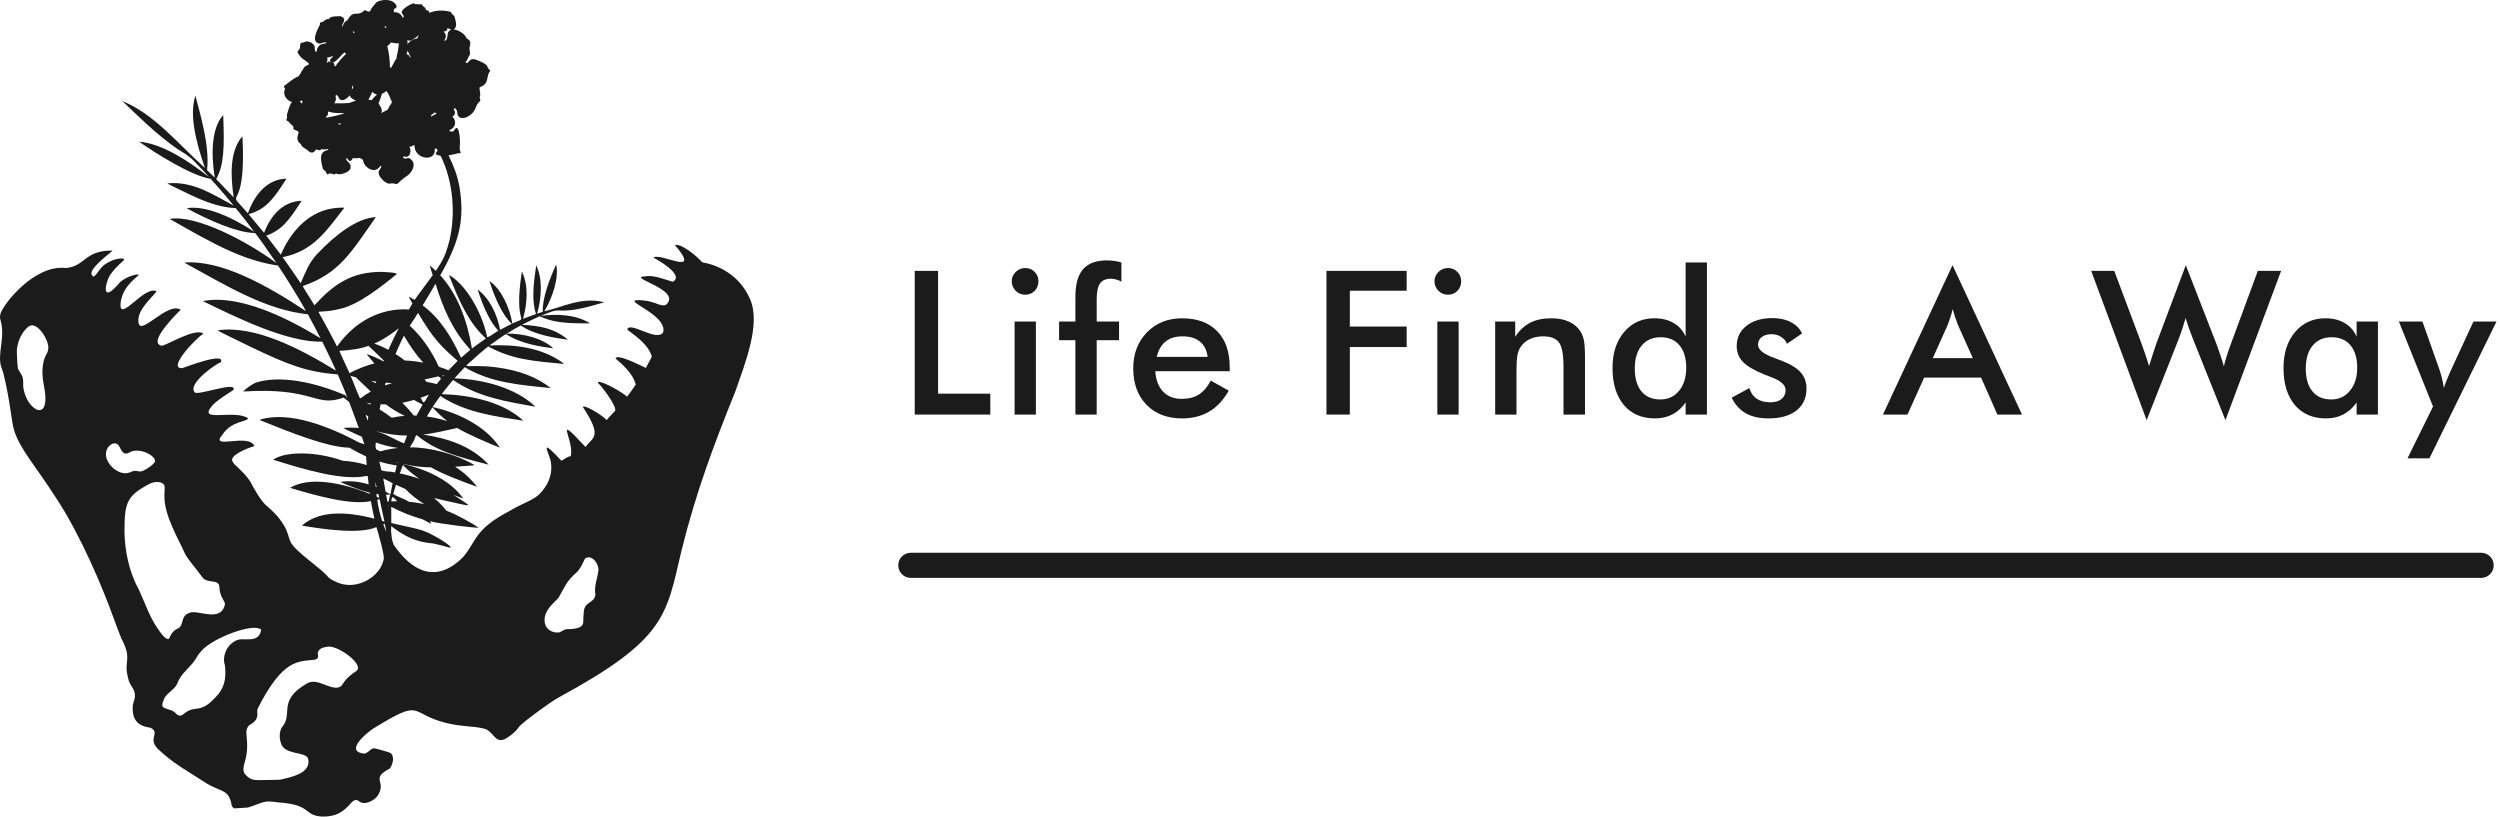 <svg width="199" height="65" viewBox="0 0 199 65" fill="none" xmlns="http://www.w3.org/2000/svg">
<path d="M197.5 44C198.052 44 198.5 44.448 198.5 45C198.5 45.552 198.052 46 197.5 46L72.5 46C71.948 46 71.5 45.552 71.5 45C71.5 44.448 71.948 44 72.5 44L197.5 44Z" fill="#1B1B1B"/>
<path d="M72.812 33V21.562H74.672V31.336H78.828V33H72.812Z" fill="#1B1B1B"/>
<path d="M80.535 22.391C80.535 22.104 80.639 21.857 80.847 21.648C81.061 21.44 81.313 21.336 81.605 21.336C81.907 21.336 82.157 21.438 82.355 21.641C82.558 21.838 82.66 22.088 82.66 22.391C82.66 22.693 82.558 22.948 82.355 23.156C82.152 23.359 81.902 23.461 81.605 23.461C81.313 23.461 81.061 23.357 80.847 23.148C80.639 22.935 80.535 22.682 80.535 22.391ZM80.761 33V25.594H82.457V33H80.761Z" fill="#1B1B1B"/>
<path d="M85.601 33V27.078H84.304V25.594H85.601V23.609C85.601 22.625 85.804 21.898 86.21 21.43C86.621 20.961 87.257 20.727 88.116 20.727C88.299 20.727 88.486 20.74 88.679 20.766C88.871 20.792 89.067 20.833 89.265 20.891V22.422C89.129 22.344 88.991 22.287 88.851 22.25C88.715 22.208 88.577 22.188 88.437 22.188C88.03 22.188 87.739 22.312 87.562 22.562C87.385 22.812 87.296 23.234 87.296 23.828V25.594H89.077V27.078H87.296V33H85.601Z" fill="#1B1B1B"/>
<path d="M97.885 29.547H91.963C92.005 30.24 92.211 30.781 92.581 31.172C92.95 31.557 93.443 31.75 94.057 31.75C94.604 31.75 95.06 31.635 95.424 31.406C95.789 31.177 96.107 30.807 96.377 30.297L97.807 31.094C97.391 31.838 96.875 32.393 96.26 32.758C95.646 33.122 94.924 33.305 94.096 33.305C92.909 33.305 91.963 32.943 91.26 32.219C90.557 31.495 90.206 30.529 90.206 29.32C90.206 28.159 90.568 27.206 91.292 26.461C92.021 25.711 92.956 25.336 94.096 25.336C95.289 25.336 96.219 25.677 96.885 26.359C97.552 27.042 97.885 27.997 97.885 29.227V29.547ZM96.127 28.406C96.06 27.875 95.857 27.471 95.518 27.195C95.18 26.914 94.716 26.773 94.127 26.773C93.57 26.773 93.122 26.909 92.784 27.18C92.445 27.451 92.208 27.859 92.073 28.406H96.127Z" fill="#1B1B1B"/>
<path d="M105.588 33V21.562H111.97V23.141H107.447V25.992H111.97V27.625H107.447V33H105.588Z" fill="#1B1B1B"/>
<path d="M114.185 22.391C114.185 22.104 114.289 21.857 114.497 21.648C114.711 21.44 114.963 21.336 115.255 21.336C115.557 21.336 115.807 21.438 116.005 21.641C116.208 21.838 116.31 22.088 116.31 22.391C116.31 22.693 116.208 22.948 116.005 23.156C115.802 23.359 115.552 23.461 115.255 23.461C114.963 23.461 114.711 23.357 114.497 23.148C114.289 22.935 114.185 22.682 114.185 22.391ZM114.411 33V25.594H116.107V33H114.411Z" fill="#1B1B1B"/>
<path d="M119.016 33V25.594H120.61V26.805C120.949 26.294 121.347 25.922 121.805 25.688C122.264 25.453 122.821 25.336 123.477 25.336C124.029 25.336 124.498 25.424 124.883 25.602C125.274 25.773 125.579 26.031 125.798 26.375C125.928 26.578 126.021 26.815 126.079 27.086C126.136 27.357 126.165 27.831 126.165 28.508V33H124.454V29.195C124.454 28.221 124.334 27.576 124.094 27.258C123.86 26.935 123.441 26.773 122.837 26.773C122.441 26.773 122.087 26.846 121.774 26.992C121.467 27.138 121.225 27.344 121.048 27.609C120.923 27.787 120.834 28.016 120.782 28.297C120.735 28.573 120.712 29.016 120.712 29.625V33H119.016Z" fill="#1B1B1B"/>
<path d="M134.223 29.273C134.223 28.508 134.043 27.912 133.684 27.484C133.33 27.057 132.832 26.844 132.192 26.844C131.551 26.844 131.046 27.065 130.676 27.508C130.311 27.945 130.129 28.555 130.129 29.336C130.129 30.122 130.306 30.729 130.66 31.156C131.014 31.583 131.514 31.797 132.16 31.797C132.775 31.797 133.272 31.568 133.653 31.109C134.033 30.646 134.223 30.034 134.223 29.273ZM134.176 20.891H135.871V33H134.176V32.039C133.874 32.466 133.52 32.784 133.113 32.992C132.712 33.2 132.251 33.305 131.731 33.305C130.684 33.305 129.858 32.948 129.254 32.234C128.655 31.516 128.356 30.534 128.356 29.289C128.356 28.107 128.663 27.154 129.278 26.43C129.892 25.701 130.694 25.336 131.684 25.336C132.288 25.336 132.804 25.463 133.231 25.719C133.663 25.969 133.978 26.331 134.176 26.805V20.891Z" fill="#1B1B1B"/>
<path d="M137.843 31.656L139.25 30.891C139.354 31.26 139.547 31.542 139.828 31.734C140.109 31.927 140.471 32.023 140.914 32.023C141.294 32.023 141.591 31.938 141.804 31.766C142.023 31.588 142.132 31.349 142.132 31.047C142.132 30.646 141.747 30.302 140.976 30.016C140.716 29.922 140.515 29.844 140.375 29.781C139.583 29.453 139.028 29.12 138.711 28.781C138.398 28.443 138.242 28.031 138.242 27.547C138.242 26.885 138.5 26.349 139.015 25.938C139.536 25.526 140.224 25.32 141.078 25.32C141.651 25.32 142.14 25.427 142.547 25.641C142.958 25.849 143.257 26.148 143.445 26.539L142.242 27.367C142.153 27.133 141.997 26.948 141.773 26.812C141.554 26.672 141.299 26.602 141.007 26.602C140.685 26.602 140.424 26.68 140.226 26.836C140.034 26.987 139.937 27.19 139.937 27.445C139.937 27.831 140.375 28.182 141.25 28.5C141.526 28.599 141.739 28.68 141.89 28.742C142.573 29.013 143.06 29.32 143.351 29.664C143.648 30.003 143.797 30.427 143.797 30.938C143.797 31.677 143.528 32.258 142.992 32.68C142.455 33.096 141.716 33.305 140.773 33.305C140.049 33.305 139.448 33.169 138.968 32.898C138.489 32.628 138.114 32.214 137.843 31.656Z" fill="#1B1B1B"/>
<path d="M153.85 28.508H157.038L155.866 25.898C155.798 25.732 155.728 25.542 155.655 25.328C155.582 25.109 155.509 24.867 155.436 24.602C155.374 24.852 155.306 25.086 155.233 25.305C155.165 25.518 155.095 25.716 155.022 25.898L153.85 28.508ZM158.991 33L157.694 30.055H153.163L151.835 33H149.882L155.421 21.109L160.952 33H158.991Z" fill="#1B1B1B"/>
<path d="M166.459 21.562H168.295L170.459 27.336C170.599 27.716 170.717 28.049 170.81 28.336C170.909 28.622 170.995 28.891 171.068 29.141C171.25 28.537 171.441 27.945 171.638 27.367C171.664 27.294 171.683 27.245 171.693 27.219L173.99 21.109L176.412 27.336C176.526 27.638 176.633 27.94 176.732 28.242C176.836 28.544 176.933 28.849 177.021 29.156C177.073 28.922 177.144 28.664 177.232 28.383C177.321 28.102 177.435 27.768 177.576 27.383L179.724 21.562H181.576L177.146 33.445L174.537 26.922C174.422 26.63 174.318 26.352 174.224 26.086C174.131 25.815 174.047 25.56 173.974 25.32C173.886 25.628 173.797 25.917 173.709 26.188C173.62 26.453 173.529 26.708 173.435 26.953L170.873 33.445L166.459 21.562Z" fill="#1B1B1B"/>
<path d="M189.283 33H187.587V32.039C187.285 32.466 186.931 32.784 186.525 32.992C186.124 33.2 185.663 33.305 185.142 33.305C184.095 33.305 183.269 32.948 182.665 32.234C182.066 31.516 181.767 30.534 181.767 29.289C181.767 28.107 182.074 27.154 182.689 26.43C183.303 25.701 184.105 25.336 185.095 25.336C185.699 25.336 186.215 25.463 186.642 25.719C187.074 25.969 187.389 26.331 187.587 26.805V25.594H189.283V33ZM187.634 29.273C187.634 28.508 187.454 27.912 187.095 27.484C186.741 27.057 186.243 26.844 185.603 26.844C184.962 26.844 184.457 27.065 184.087 27.508C183.723 27.945 183.54 28.555 183.54 29.336C183.54 30.122 183.717 30.729 184.072 31.156C184.426 31.583 184.926 31.797 185.572 31.797C186.181 31.797 186.676 31.565 187.056 31.102C187.441 30.638 187.634 30.029 187.634 29.273Z" fill="#1B1B1B"/>
<path d="M193.38 36.484H191.637L193.669 32.359L190.95 25.594H192.825L194.184 29.43C194.262 29.664 194.33 29.904 194.387 30.148C194.45 30.388 194.499 30.633 194.536 30.883C194.604 30.622 194.765 30.208 195.02 29.641L195.059 29.547L196.887 25.594H198.723L193.38 36.484Z" fill="#1B1B1B"/>
<path d="M59.695 23.784C58.828 21.823 57.097 21.088 55.895 20.876C55.454 20.375 54.261 19.373 53.722 19.503C55.948 22.114 52.535 20.057 52.013 20.508C52.075 20.526 54.59 21.886 53.546 22.431C53.077 22.295 51.98 21.851 51.369 21.999C49.746 22.049 54.377 23.069 53.014 24.259C52.652 24.464 52.12 23.988 51.232 23.916C48.815 23.693 53.211 24.962 52.784 26.459C52.292 27.25 50.081 25.513 49.931 26.241C50.478 26.668 51.629 27.404 51.884 28.397C51.739 28.683 51.581 28.981 51.409 29.288C50.897 29.044 49.112 28.137 48.993 28.532C49.459 28.925 50.436 29.774 50.6 30.619C50.388 30.938 50.162 31.258 49.921 31.572C49.193 30.97 47.462 30.112 47.603 30.49C47.831 30.665 49.071 32.258 48.973 32.693C48.708 32.976 48.504 33.171 48.294 33.436C47.749 32.889 46.362 32.138 46.408 32.417C47.963 34.783 47.217 34.777 46.603 35.574C43.934 32.707 45.768 35.05 45.426 36.321C45.26 36.309 45.073 36.439 44.699 36.681C42.946 34.823 43.594 35.81 43.82 36.638C44.145 38.077 43.185 39.116 42.836 39.424C42.284 39.884 41.584 40.06 40.521 40.696C37.762 42.138 37.928 43.076 36.894 44.31C34.69 46.56 32.724 45.414 31.331 43.349C31.17 42.95 31.184 42.725 31.129 42.279C31.137 42.157 31.143 42.057 31.145 41.883C32.268 42.742 33.124 43.141 34.495 43.264C35.3 43.425 35.858 43.654 35.864 43.574C35.909 43.49 35.41 43.145 34.974 42.883C33.592 42.097 33.669 42.217 31.148 41.634C31.148 41.307 31.139 40.905 31.143 40.348C31.94 40.762 32.778 41.094 33.644 41.339C34.005 41.536 34.338 41.71 34.336 41.697C34.303 41.623 34.263 41.552 34.215 41.485C34.987 41.704 37.724 42.014 38.098 42.015C37.687 41.685 36.21 40.891 35.536 40.654C35.247 40.284 34.917 39.946 34.551 39.649C38.071 40.426 37.683 40.471 36.102 39.395C36.509 39.555 36.871 39.695 36.873 39.69C35.915 38.26 33.852 37.307 32.102 36.947C32.103 36.94 32.105 36.934 32.108 36.929C32.833 37.101 33.576 37.194 34.323 37.205C35.06 37.675 37.245 38.505 37.952 38.736C37.996 38.762 37.814 38.544 37.637 38.346C37.147 37.806 36.765 37.505 36.226 37.15C36.946 37.1 37.856 37.044 37.775 37.024C36.283 36.145 34.238 35.591 32.634 35.61C32.786 35.265 32.916 35.258 33.057 34.788L33.127 34.65L33.182 34.645C34.692 35.899 36.393 36.341 38.755 36.951C38.854 36.972 38.895 37.001 38.882 36.968C37.503 35.474 35.533 34.863 33.683 34.595C34.512 34.496 35.562 34.253 36.4 34.066C37.085 34.518 39.335 35.47 39.791 35.634C38.846 34.191 37.093 33.136 35.078 32.561C34.847 32.488 34.547 32.442 34.451 32.395C34.446 32.368 34.902 31.726 35.052 31.516C37.092 32.89 39.642 33.168 41.658 33.486C40.028 31.98 37.447 31.444 35.18 31.373C35.166 31.361 35.319 31.152 35.554 30.862C35.594 30.843 35.615 30.83 35.613 30.826C35.606 30.821 35.599 30.818 35.591 30.816C35.699 30.681 35.95 30.383 36.068 30.243C38.065 31.641 40.397 31.97 42.621 32.377C41.03 30.841 38.407 30.187 36.182 30.117L36.221 30.067C36.334 29.932 36.789 29.442 36.997 29.229C39.064 30.468 41.326 30.635 43.837 30.89C42.741 30.012 41.263 29.462 39.51 29.24C36.731 28.893 36.557 29.674 38.137 28.175C38.472 27.9 38.855 27.564 38.88 27.587C40.773 28.617 42.494 28.751 44.807 28.958C44.883 28.958 44.928 28.986 44.873 28.935C43.182 27.666 40.966 27.397 38.965 27.5C39.335 27.218 40.246 26.585 40.281 26.595C41.446 27.368 43.009 27.59 44.044 27.728C43.201 26.942 41.723 26.542 40.338 26.554C40.522 26.427 41.213 26.029 41.455 25.904C42.505 26.654 44.199 26.907 45.206 27.041C44.196 26.172 43.006 25.919 41.584 25.861C41.558 25.861 41.557 25.849 41.654 25.796C41.987 25.621 42.636 25.313 42.957 25.178C44.018 25.663 45.034 25.743 46.613 25.737C46.829 25.734 46.988 25.744 46.947 25.725C45.84 25.036 44.322 24.969 43.078 25.141L43.075 25.141L43.073 25.141C43.063 25.126 43.45 24.977 43.818 24.839C44.013 24.759 44.222 24.716 44.433 24.712C45.604 24.8 46.802 24.437 48.1 24.062C46.306 23.602 44.883 24.425 43.328 24.781C44.033 23.601 44.5 22.039 44.27 21.063C43.784 22.112 43.157 23.721 43.201 24.822C43.112 24.849 42.794 24.956 42.749 24.966C43.147 23.616 43.175 22.145 42.687 21.12C42.407 22.893 42.353 24.033 42.664 24.995C42.455 25.065 42.158 25.178 41.631 25.379C41.987 24.112 42.072 22.713 41.542 21.611C40.808 26.26 42.293 25.068 40.782 25.749C40.592 24.576 39.948 23.052 38.963 22.371L38.989 22.458C39.397 23.752 40.018 25.119 40.74 25.775C40.557 25.862 39.996 26.156 39.809 26.252C39.586 25.087 39.002 23.769 38.027 23.054L38.053 23.142C38.513 24.557 39.034 25.658 39.676 26.332C39.522 26.378 38.704 27.031 38.765 26.774C38.331 24.715 36.977 22.553 35.74 21.894C36.6 24.14 37.391 25.779 38.681 26.942C38.579 26.996 37.723 27.626 37.567 27.741C37.173 25.407 36.378 23.366 35.043 21.914C36.623 19.157 36.987 17.388 36.572 14.862C36.401 13.959 36.13 13.232 35.702 12.371C35.713 12.371 35.724 12.367 35.736 12.365C35.974 12.296 36.208 12.292 36.45 12.198C36.572 12.182 36.641 12.244 36.679 12.113C36.521 11.883 36.629 11.61 36.614 11.283C36.618 11.036 36.525 9.685 36.143 10.393C36.058 10.551 35.639 10.457 35.811 10.34C36.331 10.122 36.32 9.588 36.013 9.274C36.234 9.164 36.278 8.922 36.126 8.731C36.122 8.657 36.214 8.554 36.294 8.68C36.369 8.793 36.371 8.789 36.395 8.929C36.419 9.705 37.352 9.404 37.712 8.864C37.947 8.521 37.844 8.393 38.205 8.053C38.291 7.908 38.161 7.871 38.186 7.712C38.297 7.512 38.153 7.226 38.176 6.949C39.007 6.653 38.651 6.075 39.015 5.654C39.059 5.567 38.804 5.473 38.805 5.311C38.776 5.125 38.235 4.858 37.869 4.746C37.263 4.535 37.303 5.248 37.048 4.934C37.219 4.826 37.29 4.473 37.42 4.322C37.405 4.18 37.387 4.009 37.368 3.824C37.431 3.489 37.563 3.256 37.135 3.052C37.06 2.765 36.55 2.378 36.121 2.352C36.435 2.123 36.273 1.682 36.182 1.333C36.11 1.175 35.926 1.135 35.895 0.949C35.392 0.818 34.787 0.767 34.182 1.021C34.161 0.825 34.021 0.85 33.886 0.777C33.925 0.571 33.628 0.546 33.576 0.334C33.432 0.375 33.208 0.306 33.039 0.339C33.008 0.295 32.995 0.245 32.873 0.278C32.48 0.421 32.175 0.627 32 0.875C31.871 1.114 32.302 1.227 32.066 1.431C31.937 1.094 31.626 0.919 31.33 0.98C31.405 0.922 31.282 0.705 31.401 0.698C31.833 0.549 31.337 0.088 31.041 0.042C30.734 -0.057 30.025 0.017 29.887 0.281C29.768 0.413 29.64 0.579 29.562 0.68C29.554 0.697 29.5 0.803 29.452 0.904C29.175 0.986 29.079 0.675 28.922 0.904C28.373 1.347 28.155 0.714 27.632 1.643L27.616 1.646C27.454 1.65 27.296 2.017 27.274 2.115C27.053 2.038 27.767 1.51 27.11 1.293C27.017 1.296 26.215 1.25 26.192 1.524C26.015 1.488 25.831 1.602 25.729 1.732C25.636 1.76 25.408 1.743 25.472 1.95C25.315 2.295 24.698 3.297 25.394 3.463C25.584 3.479 25.734 3.339 25.964 3.38C26.044 3.489 25.718 3.472 25.571 3.529C25.45 3.562 25.3 3.747 25.282 3.815C25.277 3.824 25.274 3.832 25.27 3.841C25.206 3.903 25.241 4.021 25.188 4.111C24.997 4.167 25.082 3.729 25.037 3.666C24.9 3.367 24.41 3.186 24.16 3.386C23.953 3.379 23.882 3.401 23.88 3.779C23.83 4.112 23.508 3.979 23.825 4.396C24.049 4.778 24.841 5.041 24.506 5.175C24.355 5.239 24.193 5.31 24.134 5.507C24.019 5.607 23.869 5.996 23.743 6.082C23.411 6.206 23.021 6.53 22.632 6.833C22.525 6.934 22.672 6.935 22.689 7.081C22.477 7.508 22.791 7.982 23.229 8.119L23.249 8.127C23.072 8.251 22.902 8.932 22.832 9.145C22.853 9.225 22.883 9.435 22.774 9.562C22.842 9.617 23.039 9.693 23.076 9.821C23.595 10.223 23.199 10.096 23.418 10.324C23.553 10.379 23.633 10.375 23.782 10.512C23.62 11 23.602 11.223 23.965 11.488C23.942 11.635 24.306 11.838 24.4 11.895C24.552 11.99 24.638 12.174 24.883 12.142C25.029 12.093 25.073 12.024 25.137 11.908C25.249 11.87 25.468 12.078 25.602 11.855C25.723 11.986 26.23 11.767 26.119 11.942C25.445 12.063 25.477 12.557 25.687 13.384C25.739 13.595 25.895 13.496 25.996 13.805C26.103 14.015 26.18 13.755 26.291 13.805C26.42 13.826 26.595 13.881 26.654 13.889C26.685 13.872 26.686 13.788 26.787 13.816C27.022 14.001 27.891 13.685 27.899 13.371C27.999 12.977 27.55 12.878 27.562 12.633C27.669 12.386 27.745 13.198 28.101 12.576C28.176 12.62 28.48 12.584 28.625 12.578C28.768 12.595 28.805 12.696 28.89 12.715C28.945 13.332 29.825 13.902 30.259 13.234C30.448 13.066 30.307 13.448 30.193 13.54C29.942 13.965 30.638 14.545 30.89 14.606C31.044 14.65 31.102 14.572 31.307 14.6C31.472 14.633 31.572 14.687 31.67 14.6C31.925 14.349 32.205 14.124 32.504 13.926C32.984 13.47 33.113 12.908 32.582 12.594C32.45 12.527 32.155 12.757 32.085 12.495C32.085 12.435 32.13 12.438 32.197 12.46C32.691 12.628 32.78 11.855 32.562 11.673C32.803 11.745 33.041 11.37 32.996 11.669C33.073 12.698 34.686 12.903 34.609 11.882C34.617 11.838 34.606 11.815 34.687 11.82C35.173 12.028 34.184 12.245 35.074 12.403C36.096 14.469 36.267 17.055 35.775 19.153C35.434 20.423 35.26 20.698 34.696 21.557C34.584 21.447 34.175 21.092 34.205 21.141C34.202 21.145 34.31 21.486 34.445 21.906C34.273 22.141 34.085 22.39 33.881 22.669C33.499 23.193 33.204 23.576 33.004 23.872C32.402 23.533 32.477 23.53 32.828 24.147C32.759 24.262 32.716 24.344 32.553 24.634C30.241 24.494 28.238 25.64 26.908 27.471L26.83 27.587C26.502 26.925 25.631 25.312 25.368 24.872C25.349 24.838 25.339 24.82 25.418 24.811C26.19 24.771 26.567 24.718 27.137 24.566C28.516 24.26 30.356 22.824 31.514 21.867C31.859 21.697 30.722 21.663 30.387 21.641C27.985 21.628 26.551 22.637 25.032 24.301C24.783 23.873 24.297 23.152 24.093 22.773C27.034 21.756 27.944 20.089 29.92 17.282C28.415 17.365 26.739 18.648 25.233 20.228C24.553 20.971 24.306 21.704 23.937 22.544C23.73 22.248 22.627 20.632 22.494 20.472C24.888 19.991 25.898 18.487 27.358 16.608C27.384 16.564 27.402 16.549 27.389 16.539C27.289 16.5 26.59 16.553 26.304 16.62C24.395 16.981 23.068 18.614 22.402 20.172C22.39 20.206 22.373 20.238 22.353 20.268C22.136 19.99 21.411 19.034 21.193 18.755C22.42 18.327 23.004 17.545 23.954 16.072L24.003 15.98C22.418 16.046 21.511 17.266 21.018 18.528C20.777 18.239 20.032 17.336 19.787 17.049C21.23 16.664 21.853 15.686 22.747 14.316L22.797 14.223L22.653 14.231C21.087 14.342 20.174 15.735 19.734 16.975C17.675 14.645 19.659 17.57 19.298 10.861L19.191 10.977C18.299 12.137 18.346 13.932 18.597 15.711C17.888 14.962 17.482 14.534 17.207 14.258C17.826 13.177 17.873 11.704 17.767 9.163C16.876 10.144 16.767 12.087 17.093 14.142C17.058 14.113 16.592 13.646 16.482 13.538C16.703 11.644 15.968 9.211 15.555 7.626C15.058 9.097 15.579 11.253 16.311 13.369C14.243 11.526 12.284 9.066 9.733 8.043C11.45 9.679 13.047 11.249 14.773 12.265C15.082 12.475 15.364 12.721 15.615 12.996C16.11 13.514 16.631 14.065 16.613 14.076C15.105 12.886 12.909 11.414 11.083 11.283C12.286 12.132 15.238 14.017 16.77 14.232C17.272 14.795 18.028 15.65 18.604 16.373C16.967 15.483 15.347 14.406 13.361 14.594C13.184 14.581 14.06 14.96 14.642 15.261C16.304 16.084 17.526 16.521 18.765 16.565C19.094 16.959 19.999 18.115 20.231 18.445C18.376 17.217 16.27 16.324 14.859 16.576C16.51 17.473 18.829 18.532 20.306 18.55C20.362 18.577 21.537 20.239 22.011 20.945C19.722 19.243 15.626 17.068 13.506 17.425C17.192 19.535 19.359 20.72 22.132 21.14C22.53 21.698 24.006 24.075 24.355 24.767C21.201 22.679 17.551 20.659 14.668 20.904C17.962 22.703 21.139 24.676 24.506 25.016C24.804 25.565 25.343 26.567 25.513 26.928C22.809 25.256 18.945 23.393 16.147 23.969C18.901 25.313 22.914 27.276 25.655 27.197C25.952 27.788 26.807 29.564 26.726 29.494C23.872 27.745 20.293 25.877 17.356 26.291C17.103 26.256 19.002 27.129 20.007 27.637C22.77 28.95 24.37 29.629 26.883 29.799C27.084 30.256 27.637 31.567 27.59 31.508C25.168 30.449 22.744 29.986 20.976 30.305C20.523 30.385 20.298 30.486 20.298 30.486C19.95 30.663 19.63 30.892 19.35 31.163C25.115 30.805 25.027 32.474 27.353 31.649C27.447 31.725 27.608 31.853 27.792 31.999C28.035 32.642 28.328 33.418 28.56 34.067C28.278 34.026 27.5 34.03 27.34 34.069C27.317 34.082 28.128 34.465 28.805 34.769L29.006 35.366C28.871 35.318 28.739 35.274 28.608 35.235C26.267 33.98 23.042 32.687 20.716 33.399C20.625 33.437 20.703 33.437 20.731 33.457C22.896 34.346 26.126 35.632 27.807 35.635C28.23 35.879 28.75 36.156 29.142 36.334C29.154 36.538 29.171 36.771 29.191 37.017C28.575 36.825 27.936 36.711 27.291 36.679C25.137 35.918 22.747 35.907 21.738 36.591C24.201 37.371 27.348 38.301 29.172 37.883L29.275 37.908C29.294 38.094 29.319 38.311 29.346 38.555C28.587 38.326 27.797 38.249 27.096 38.355C27.547 38.617 29.05 39.138 29.43 39.215C29.435 39.247 29.439 39.279 29.444 39.312C27.204 38.415 24.651 37.906 23.088 38.832C25.013 39.41 27.947 40.253 29.527 39.885C29.63 40.48 29.627 40.494 29.803 41.287C27.299 40.632 25.315 40.714 24.032 41.838C25.756 42.13 28.627 42.547 29.963 41.957C30.081 42.331 30.635 44.237 30.545 44.513C30.272 45.95 28.35 47.059 26.795 46.337C26.537 46.221 26.341 46.127 26.155 45.973C25.523 45.172 23.46 43.905 23.107 43.095C22.952 42.738 22.941 42.39 22.595 41.806C22.076 40.968 21.642 40.649 21.29 40.316C20.768 39.928 20.199 38.853 19.92 38.325C19.358 37.485 18.678 37.069 18.527 36.764C18.16 36.276 19.703 35.656 20.258 35.513C19.794 34.425 16.627 35.871 17.706 34.595C18.431 33.479 19.703 33.594 19.743 33.292C18.668 32.571 15.772 33.648 16.828 32.371C17.045 32.021 18.14 31.322 18.567 31.052C18.98 30.284 15.743 31.514 15.507 31.235C14.85 30.549 17.368 28.836 17.571 28.849C18.018 27.942 14.638 29.274 14.525 29.3C13.276 29.409 15.48 27.015 16.186 26.562C15.559 26.023 13.032 27.634 12.847 27.513C11.673 27.262 14.285 24.77 14.38 24.655C13.34 23.97 11.113 26.858 11.022 25.641C10.862 24.636 12.335 23.487 12.453 23.178C11.49 22.723 9.563 25.616 9.591 24.245C9.663 22.9 10.805 22.133 11.001 21.936C11.245 21.723 10.199 21.901 9.562 22.453C7.939 24.389 8.413 22.385 8.781 21.87C9.267 21.163 9.83 20.785 9.873 20.679C9.953 20.483 9.07 20.544 8.404 21.015C7.902 21.277 7.51 22.328 7.334 21.909C6.924 21.472 8.88 20.064 8.971 19.948C6.736 19.901 6.813 21.187 5.254 21.334C2.714 21.023 0.196 24.291 0.029 25.005C0.002 25.162 -0.015 25.209 0.019 25.414C0.485 26.856 -0.29 28.223 0.131 29.296C0.195 29.471 0.251 29.648 0.297 29.828C0.8 31.876 0.94 33.714 1.107 34.188C1.556 35.736 2.838 37.083 4.501 39.695C6.43 42.619 8.197 46.846 8.987 49.048C9.265 49.791 9.487 50.4 9.661 50.829C10.564 52.514 9.822 52.541 10.186 53.932C10.307 54.583 10.678 54.737 10.736 55.252C10.775 55.63 10.633 55.783 10.577 56.104C10.472 57.295 10.958 57.789 11.991 57.933C12.813 58.361 11.65 58.793 12.661 59.704C13.954 60.893 15.074 61.452 16.255 62.239C17.58 63.109 18.217 62.742 18.444 64.113C18.479 64.211 18.546 64.293 18.634 64.347L19.716 64.282C21.048 63.874 20.872 63.687 22.14 63.869C24.845 64.052 24.144 64.895 25.592 64.997C27.881 65.092 27.876 63.154 28.631 63.816C28.727 63.884 28.841 63.92 28.958 63.92C29.303 63.929 29.721 63.725 30.008 63.412C30.887 62.194 29.392 62.027 31.029 61.175C31.284 60.828 31.394 60.277 31.136 59.975C31.113 59.954 31.088 59.937 31.06 59.925C30.89 59.85 29.811 59.547 29.793 59.568C29.522 59.534 29.288 59.988 28.965 59.988C27.433 59.796 29.117 58.406 29.672 58.016C33.765 55.5 32.469 56.795 35.537 57.554C36.77 57.855 37.765 57.8 38.459 57.984C39.305 58.115 39.367 59.305 40.28 58.78C41.207 58.215 41.277 57.818 41.465 57.701C42.11 57.126 43.793 55.894 44.451 55.528C53.024 50.876 53.022 49.016 54.237 43.873C55.414 39.096 56.888 35.243 58.522 31.185C59.332 28.866 60.582 25.753 59.695 23.784ZM24.052 8.239C24.057 8.253 24.063 8.267 24.071 8.28C24.007 8.229 23.948 8.173 23.895 8.111L23.883 8.099C23.904 8.05 23.941 8.01 23.988 7.985C23.998 7.995 24.007 8.005 24.018 8.014L24.087 8.071C24.064 8.13 24.033 8.177 24.052 8.239ZM28.13 2.451C28.186 2.479 28.281 2.697 28.108 2.621C28.114 2.565 28.144 2.548 28.13 2.451ZM28.053 6.808C28.171 6.895 28.116 7.007 28.004 7.129C28.016 7.046 28.033 6.939 28.053 6.808ZM26.8 4.788C27.065 4.562 27.149 4.381 27.419 4.174C27.456 4.21 27.5 4.249 27.551 4.294C27.451 4.353 27.045 4.811 26.882 5.033C26.794 5.047 26.819 5.137 26.745 5.229C26.54 5.427 26.704 4.998 26.472 4.974C26.624 4.944 26.584 4.969 26.798 4.788H26.8ZM25.998 4.963C26.036 4.905 26.059 4.84 26.066 4.771C26.073 4.703 26.064 4.634 26.04 4.57C26.164 4.598 26.512 4.433 26.518 4.471C26.432 4.614 26.128 4.787 26.327 4.951C26.3 4.951 26.272 4.951 26.244 4.951C26.245 4.941 26.243 4.931 26.238 4.923C26.215 4.879 26.116 4.871 26.081 4.966C26.049 4.97 26.017 4.975 25.986 4.979C25.988 4.974 25.993 4.968 25.996 4.963H25.998ZM27.059 9.927C27.009 9.909 26.962 9.895 26.922 9.883L26.867 9.861C26.961 9.848 27.056 9.831 27.152 9.808C27.117 9.844 27.085 9.884 27.057 9.927H27.059ZM26.535 9.258C26.204 9.329 26.038 9.365 25.989 9.361C25.966 9.359 25.944 9.358 25.921 9.358C26.142 9.112 26.097 9.113 26.11 8.88C26.608 9.026 26.955 9.008 27.34 8.997C27.601 8.994 26.86 9.193 26.535 9.258ZM28.241 8.043C28.092 8.08 27.947 8.132 27.808 8.199C27.407 8.23 27.005 8.236 26.603 8.217C26.699 8.137 26.78 7.872 26.717 7.735C26.673 7.421 26.924 7.599 26.982 7.827C27.199 8.133 27.573 7.912 27.843 7.582C27.84 7.724 28.08 7.923 28.341 8.015C28.302 8.024 28.268 8.034 28.241 8.043ZM30.592 2.148C30.628 2.131 30.657 2.101 30.672 2.065C30.723 2.116 30.762 2.179 30.784 2.249C30.721 2.2 30.647 2.168 30.568 2.154C30.576 2.153 30.585 2.151 30.592 2.148ZM30.445 2.142C30.464 2.14 30.484 2.141 30.503 2.146C30.477 2.145 30.451 2.145 30.425 2.146C30.431 2.144 30.438 2.143 30.445 2.142ZM29.679 7.853C29.643 7.897 29.613 7.94 29.587 7.977C29.501 7.953 29.412 7.943 29.323 7.948C29.436 7.742 29.538 7.531 29.629 7.315C29.709 7.37 29.85 7.507 30.013 7.529C29.94 7.606 29.842 7.649 29.679 7.853ZM30.183 9.064C30.195 9.055 30.209 9.049 30.224 9.045L30.183 9.064ZM30.995 8.475C30.947 8.562 30.898 8.65 30.851 8.737C30.666 8.841 30.475 8.935 30.28 9.018C30.55 8.87 30.277 8.431 30.126 8.242C30.232 7.988 30.325 7.73 30.402 7.466C30.534 7.409 30.656 7.332 30.765 7.239C30.957 7.509 31.107 7.883 31.204 8.138C31.128 8.246 31.058 8.359 30.995 8.475ZM31.711 3.803C31.648 4.29 31.615 4.244 31.558 4.665C31.525 4.665 31.287 5.115 31.124 5.418C31.098 5.383 31.068 5.351 31.036 5.322C31.046 4.956 30.962 4.125 30.828 3.667C30.961 3.577 30.986 3.565 31.11 3.386C31.304 3.399 31.508 3.479 31.75 3.447C31.741 3.546 31.729 3.664 31.711 3.803ZM32.633 4.6C32.601 4.454 32.539 4.335 32.357 4.322C32.394 4.233 32.421 4.14 32.437 4.045C32.55 4.133 32.537 4.369 32.68 4.475C32.664 4.52 32.648 4.562 32.633 4.6ZM33.211 3.06C32.982 3.086 32.483 3.305 32.452 3.55C32.452 3.547 32.452 3.544 32.452 3.541C32.451 3.425 32.438 3.31 32.414 3.197C32.483 3.225 32.557 3.24 32.632 3.241C32.862 3.197 33.183 2.935 33.339 2.774C33.299 2.848 33.258 2.944 33.211 3.06ZM34.32 9.266C34.262 9.095 34.538 9.087 34.586 8.936C34.641 8.981 34.7 9.022 34.762 9.059C34.499 9.139 34.362 9.297 34.32 9.263V9.266ZM35.589 3.054C35.562 3.089 35.523 3.198 35.425 3.249C35.296 3.216 35.455 3.118 35.49 2.954C35.498 2.743 35.455 2.666 35.313 2.517C35.921 2.43 35.279 2.055 35.917 2.368C35.571 2.492 35.652 2.777 35.589 3.054ZM3.49 30.654C4.155 33.965 1.961 32.555 1.847 30.698C1.873 29.78 1.676 29.888 1.428 29.337C1.376 29.008 1.327 28.087 1.343 27.794C1.481 26.788 1.966 26.218 2.318 25.962C2.945 25.562 3.902 27.054 3.845 27.713C3.842 27.851 3.808 27.987 3.746 28.111C3.258 28.862 3.348 30.007 3.49 30.654ZM8.996 37.254C7.702 36.022 8.971 34.924 9.399 35.404C9.576 35.595 9.641 35.941 9.877 36.068C10.142 36.217 10.368 35.893 10.726 35.878C11.504 35.791 12.418 36.356 12.335 36.742C12.243 36.978 11.635 37.382 11.337 37.497C11.063 37.6 10.946 37.434 10.586 37.501C9.988 37.802 9.556 37.693 8.994 37.256L8.996 37.254ZM12.37 49.752C11.819 48.854 11.766 48.518 11.026 46.876C10.253 45.503 9.938 43.761 9.909 42.389C9.903 39.985 10.077 39.45 12.011 38.46C12.184 38.384 12.85 38.235 13.076 38.622C13.152 38.838 13.069 39.248 13.09 39.428C13.025 41.001 14.293 43.055 14.69 44.002C14.905 44.483 15.496 45.115 16.148 45.998C16.407 46.341 17.11 46.224 17.309 46.406C17.548 46.606 17.389 46.69 17.537 47.209C17.68 47.699 17.901 47.861 17.907 48.097C17.602 49.58 15.792 48.531 15.117 48.768C14.316 49.03 14.675 49.742 14.197 50.008C13.779 50.166 13.576 50.541 13.462 50.83C13.184 51.055 12.561 50.055 12.37 49.752ZM18.776 50.992C17.952 51.403 17.683 52.356 17.901 52.941C18.003 53.835 17.925 54.538 17.424 55.196C15.878 57.062 15.622 55.945 14.556 56.885C14.513 56.917 14.464 56.94 14.412 56.952C14.359 56.965 14.305 56.966 14.252 56.956C14.057 56.919 14.049 56.751 13.69 56.562C12.945 56.304 12.758 56.367 13.044 55.671C13.211 55.199 13.874 54.928 14.111 54.416C14.341 53.776 14.747 53.44 15.313 52.817C15.731 52.305 15.644 52.241 16.01 51.838C16.849 50.814 20.207 49.525 20.791 50.129C20.597 51.311 19.345 50.671 18.776 50.992ZM28.487 53.234C28.44 53.445 28.249 53.444 27.834 53.806C27.323 54.25 27.274 54.529 27.124 54.638C26.41 55.101 25.266 53.843 24.403 54.423C22.041 55.795 23.382 56.846 22.437 57.893C22.244 58.228 22.224 58.679 22.337 59.073C22.584 60.195 24.421 59.753 24.538 60.443C24.751 61.556 23.182 61.856 22.355 62.051C22.171 62.081 22.151 62.065 21.295 62.086C20.107 62.13 19.939 62.097 19.494 61.609C19.177 61.138 19.589 60.696 19.657 59.767C19.736 58.88 19.517 58.356 19.67 57.968C19.714 57.861 19.786 57.769 19.879 57.701C20.783 57.216 20.369 56.667 20.512 56.402C22.544 52.386 23.77 52.674 25.051 52.513C25.209 52.455 25.283 52.452 25.326 52.247C25.176 51.69 25.62 51.548 26.017 51.486C26.756 51.295 28.644 52.631 28.487 53.234ZM31.171 39.91H31.151C31.187 39.298 31.396 39.692 31.611 39.896C31.459 39.898 31.311 39.903 31.171 39.91ZM30.695 35.818C30.544 35.854 30.361 35.9 30.256 35.931C30.153 35.873 30.05 35.818 29.947 35.767C29.93 35.708 29.91 35.642 29.889 35.57C29.896 35.455 29.905 35.338 29.913 35.22C30.484 35.429 31.077 35.576 31.68 35.657C31.349 35.691 31.02 35.745 30.695 35.818ZM31.658 36.819L31.644 36.864L31.542 36.786L31.658 36.819ZM31.344 37.01C31.425 37.019 31.506 37.034 31.585 37.053C31.589 37.058 31.502 37.407 31.449 37.611C31.088 37.507 30.351 37.546 30.348 37.395C30.338 37.352 30.26 37.014 30.195 36.742C30.57 36.861 30.954 36.95 31.344 37.01ZM33.76 40.122C33.357 40.038 32.95 39.977 32.54 39.94C32.259 39.726 31.52 39.5 31.303 39.312C31.315 39.249 31.427 38.883 31.52 38.589C31.765 38.706 32.011 38.815 32.259 38.916C32.676 39.353 33.147 39.731 33.76 40.122ZM32.222 37.164C32.576 37.518 32.965 37.835 33.383 38.112C32.874 37.936 32.353 37.793 31.825 37.684C31.866 37.565 32.022 37.143 32.07 37.014L32.222 37.164ZM32.301 34.94C32.236 35.111 32.173 35.269 32.165 35.294C31.546 35.068 30.677 34.504 29.99 34.355C29.99 34.35 29.99 34.344 29.99 34.339C30.855 34.558 31.615 34.667 32.402 34.672C32.385 34.728 32.347 34.828 32.301 34.941V34.94ZM30.717 32.191C31.181 32.544 31.681 32.848 32.209 33.1C31.863 33.127 31.519 33.177 31.18 33.251C30.874 33.013 30.553 32.794 30.219 32.595C30.243 32.457 30.267 32.32 30.294 32.184C30.436 32.191 30.577 32.194 30.717 32.192V32.191ZM30.641 30.675C30.661 30.604 30.68 30.534 30.7 30.464C30.809 30.477 31.127 30.479 31.204 30.492C31.13 30.535 30.792 30.619 30.641 30.676V30.675ZM33.521 32.423C33.427 32.58 33.27 32.869 33.152 33.081C33.08 33.079 33.009 33.077 32.937 33.076C32.655 32.721 32.352 32.382 32.029 32.061C32.34 32.002 32.647 31.927 32.949 31.836C33.11 31.936 33.479 32.115 33.636 32.207C33.603 32.282 33.565 32.354 33.521 32.423ZM33.6 31.866C33.562 31.802 33.52 31.735 33.475 31.664C33.674 31.595 33.912 31.508 34.156 31.416C33.962 31.617 33.752 32.323 33.6 31.866ZM34.506 32.508C34.844 32.877 35.214 33.217 35.61 33.525C35.078 33.351 34.531 33.226 33.976 33.151C33.987 33.132 34.403 32.452 34.425 32.417L34.506 32.508ZM34.976 30.31C34.926 30.37 34.847 30.472 34.767 30.573C34.486 30.5 34.216 30.442 33.961 30.402C33.904 30.333 33.848 30.265 33.795 30.203C34.06 30.148 34.486 30.055 34.9 29.961C35.09 30.125 35.185 30.078 34.976 30.31ZM35.253 29.974L35.223 29.89L35.355 29.86L35.253 29.974ZM33.79 24.066L33.793 24.061C33.912 23.867 34.068 23.609 34.209 23.37C34.235 23.327 34.266 23.275 34.331 23.164C34.355 23.124 34.384 23.073 34.438 22.98C34.493 22.887 34.573 22.747 34.665 22.587C35.332 24.685 36.022 26.297 37.441 27.831C37.287 27.996 36.898 28.293 36.701 28.479C35.947 26.821 35.031 25.343 33.644 24.308C33.69 24.23 33.739 24.15 33.79 24.066ZM32.609 25.921L32.612 25.924C32.838 25.603 33.03 25.306 33.278 24.905C34.5 26.991 35.134 27.6 36.433 28.728C36.355 28.795 35.971 29.19 35.702 29.476C35.444 29.37 35.186 29.275 34.927 29.191C34.337 27.88 33.534 26.754 32.609 25.921ZM32.904 27.888C33.146 28.231 33.41 28.559 33.694 28.869C33.207 28.772 32.714 28.714 32.218 28.694C31.978 28.507 31.734 28.334 31.485 28.176C31.721 27.602 31.952 27.112 32.154 26.721C32.474 27.26 32.659 27.541 32.904 27.888ZM30.442 27.02C30.856 26.781 31.167 26.576 31.743 26.129C31.421 26.745 31.147 27.321 30.915 27.844C30.554 27.649 30.177 27.484 29.789 27.35C30.013 27.252 30.231 27.142 30.442 27.02ZM27.493 31.596L27.626 31.552L27.651 31.619L27.493 31.596ZM27.822 29.699C27.673 29.363 27.149 28.269 27.014 27.927C27.765 27.884 28.662 27.784 29.336 27.528C29.751 27.932 30.355 28.515 30.55 28.694L30.554 28.699C30.545 28.723 30.535 28.746 30.526 28.77C30.23 28.586 29.479 28.265 29.183 28.182C29.176 28.192 29.464 28.537 29.805 28.934C29.236 29.055 28.343 29.415 27.91 29.658C27.886 29.68 27.855 29.694 27.822 29.699ZM29.269 33.496C29.224 33.365 29.163 33.179 29.101 33C29.174 33.054 29.247 33.106 29.318 33.156C29.299 33.272 29.283 33.385 29.269 33.496ZM29.489 32.208C29.38 32.156 29.271 32.107 29.162 32.062C29.279 32.081 29.395 32.099 29.509 32.114C29.502 32.146 29.496 32.177 29.489 32.208ZM28.86 31.589C28.736 31.687 28.688 31.751 28.628 31.657C28.3 30.92 28.086 30.286 27.907 29.919L28.327 30.033C28.609 30.309 29.173 30.851 29.516 31.17C29.286 31.291 29.067 31.432 28.86 31.589ZM29.52 30.313C29.658 30.338 29.805 30.361 29.953 30.383C29.94 30.426 29.927 30.465 29.916 30.503C29.784 30.434 29.653 30.371 29.52 30.313ZM29.874 38.354C29.907 38.486 29.945 38.633 29.983 38.785L29.902 38.752C29.892 38.62 29.882 38.488 29.874 38.353L29.874 38.354ZM29.959 39.316C30.013 39.323 30.066 39.329 30.12 39.335C30.171 39.648 30.297 39.685 29.987 39.547C29.979 39.467 29.969 39.392 29.96 39.313L29.959 39.316ZM30.024 39.785L30.219 39.737C30.323 40.203 30.545 41.232 30.601 41.519L30.414 41.464C30.24 40.915 30.109 40.352 30.024 39.782L30.024 39.785ZM30.506 41.734C30.545 41.715 30.585 41.699 30.626 41.688C30.634 41.688 30.692 41.994 30.759 42.348C30.67 42.155 30.586 41.95 30.507 41.731L30.506 41.734ZM30.904 40.359C30.91 40.306 30.863 40.214 30.911 40.242C30.907 40.283 30.905 40.322 30.903 40.356L30.904 40.359ZM30.948 39.884C30.948 39.898 30.944 39.913 30.942 39.928L30.837 39.934L30.736 39.371C30.843 39.368 30.951 39.371 31.057 39.379C31.012 39.544 30.976 39.712 30.95 39.881L30.948 39.884ZM30.856 39.222C30.802 39.19 30.748 39.159 30.693 39.129C30.62 38.736 30.51 38.114 30.51 38.103L30.545 38.105C30.701 38.172 31.041 38.359 31.252 38.462C31.198 38.715 31.13 39.089 31.079 39.354L30.856 39.222ZM47.619 45.493C47.572 45.947 47.26 46.75 47.395 47.314C47.321 48.095 46.437 47.807 46.459 48.875C46.412 49.302 46.453 49.525 46.402 49.661C46.275 50.052 45.518 50.084 45.138 50.081C44.91 50.081 44.744 50.265 44.548 50.326C44.168 50.415 43.698 50.243 43.456 49.864C42.974 48.736 44.203 47.923 44.469 47.561C45.069 46.508 45.103 46.279 45.852 45.605C46.176 45.346 46.455 44.677 46.573 44.449C47.172 44.075 47.747 45.017 47.62 45.49L47.619 45.493Z" fill="#1B1B1B"/>
</svg>
